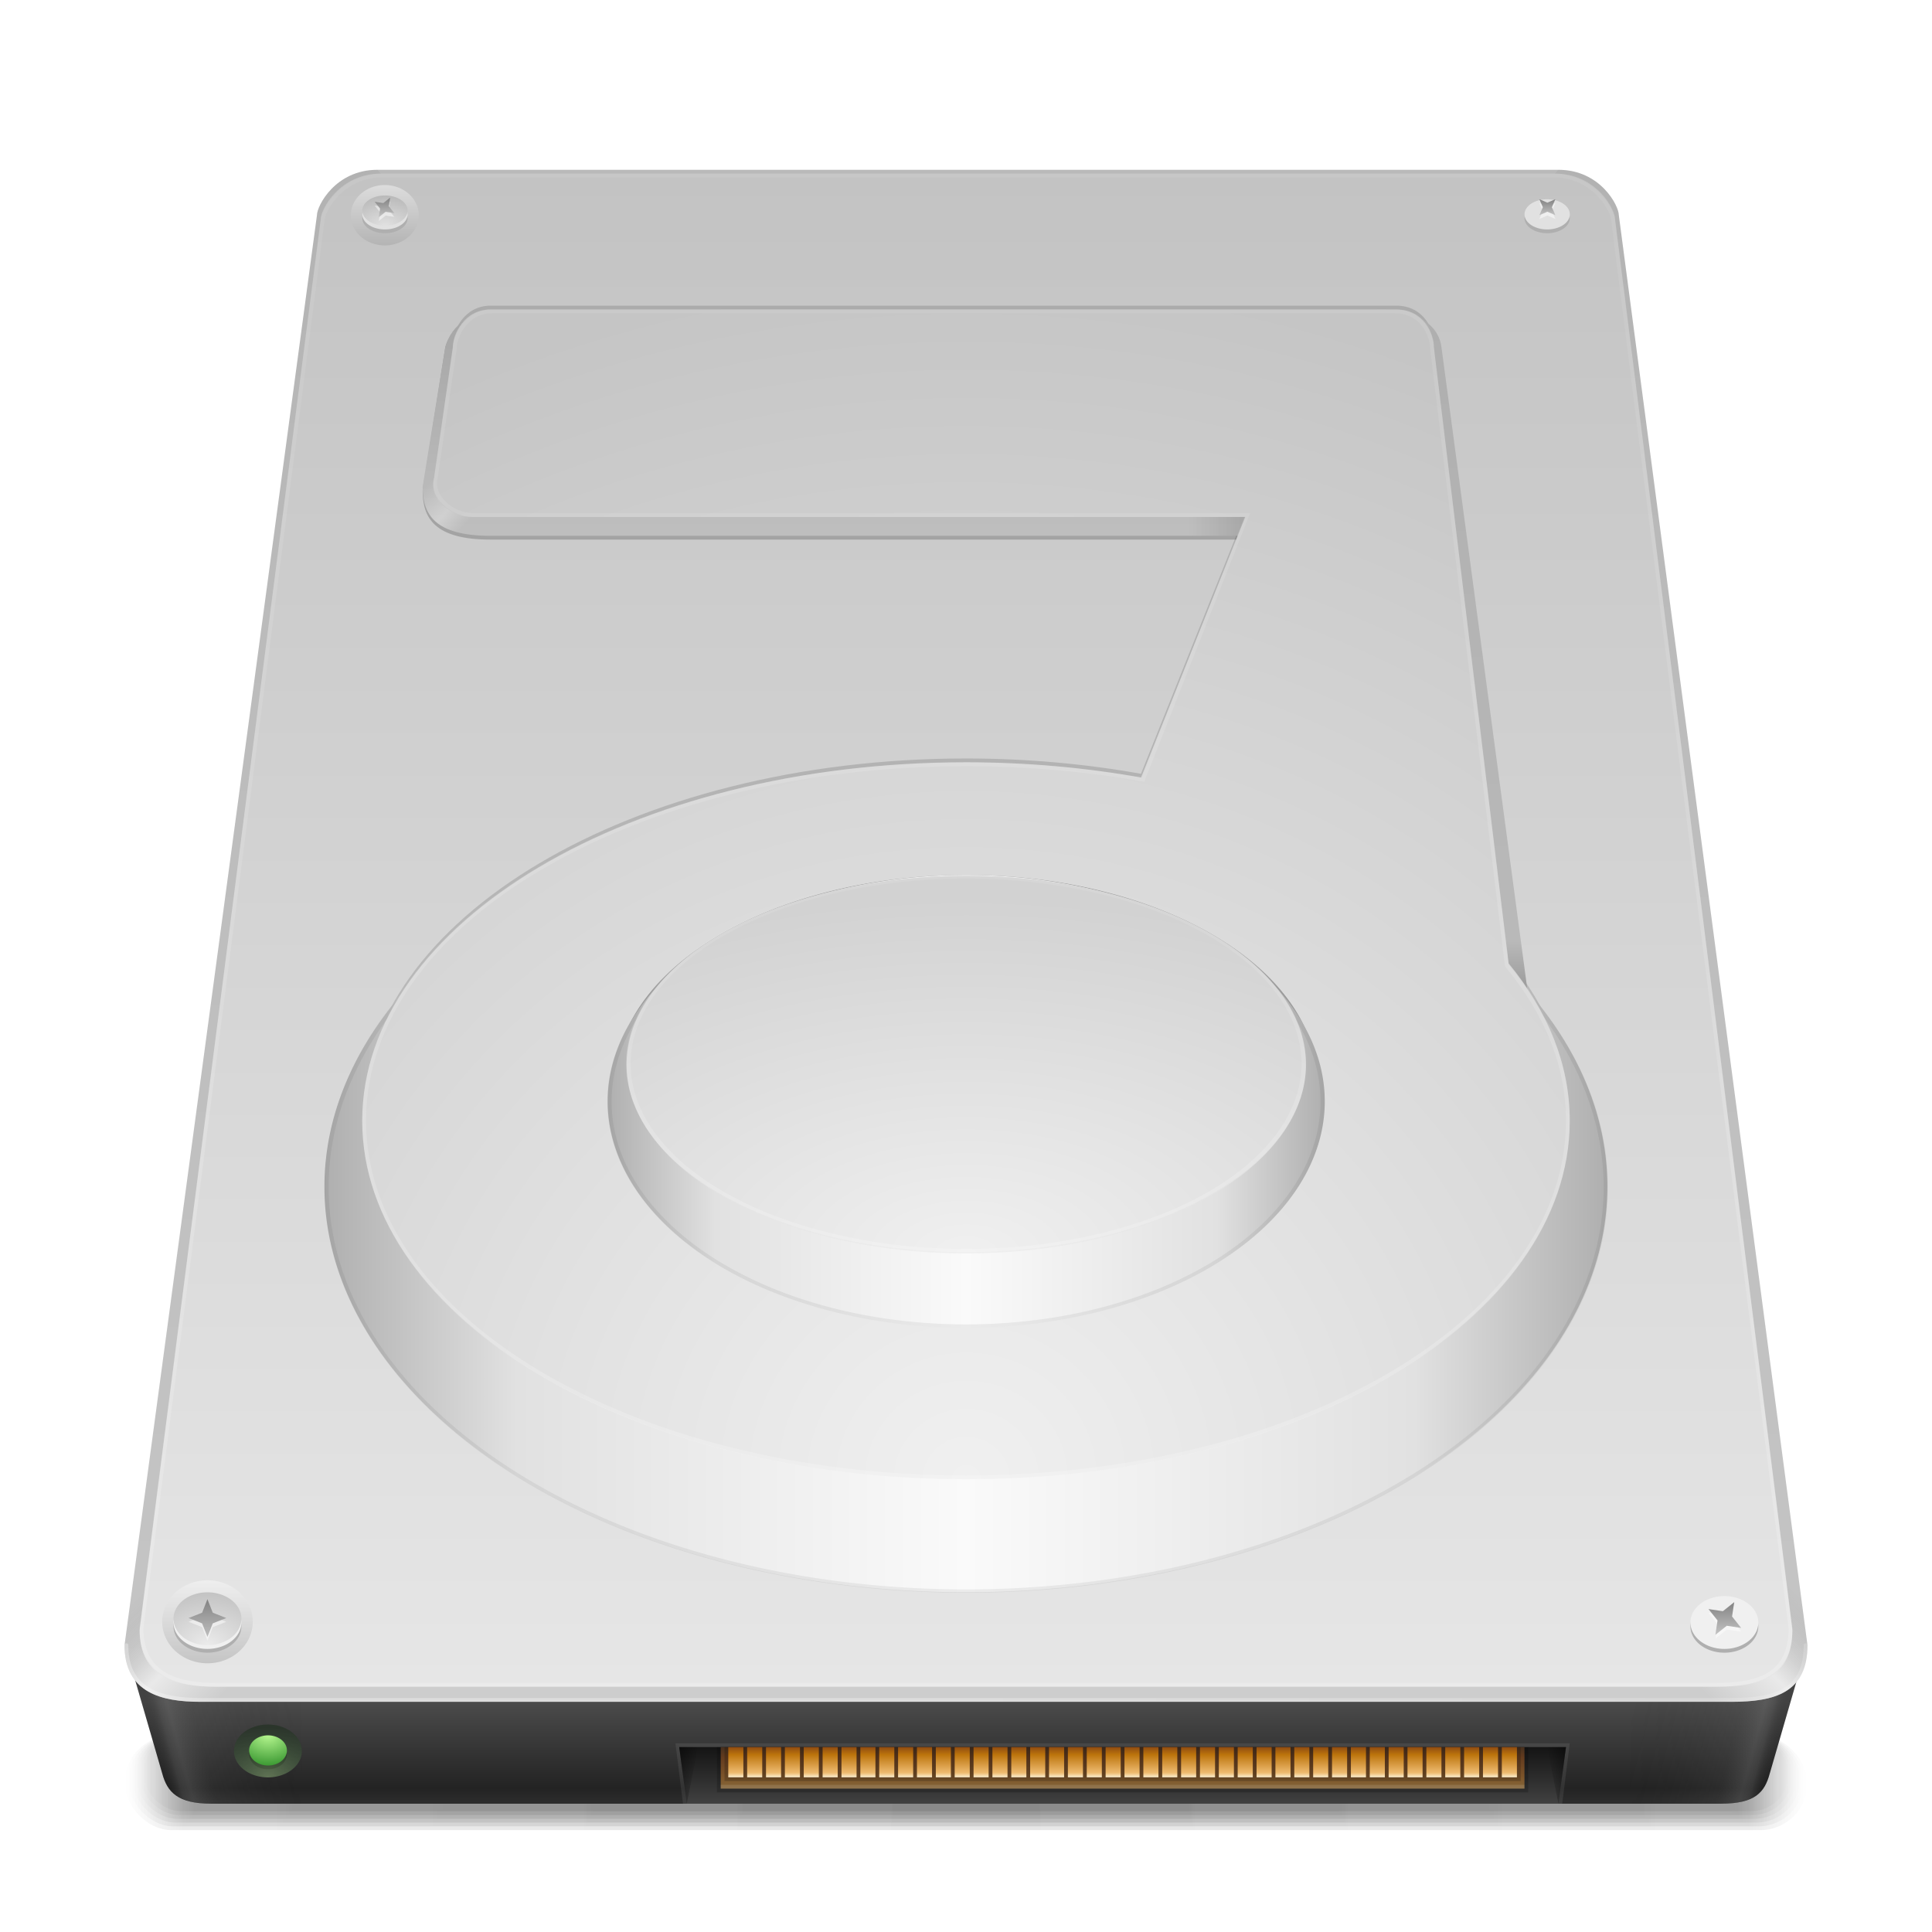 <?xml version="1.0" encoding="UTF-8" standalone="no"?>
<!-- Created with Inkscape (http://www.inkscape.org/) -->
<svg xmlns:rdf="http://www.w3.org/1999/02/22-rdf-syntax-ns#" xmlns="http://www.w3.org/2000/svg" height="512" width="512" version="1.1" xmlns:cc="http://creativecommons.org/ns#" xmlns:xlink="http://www.w3.org/1999/xlink" xmlns:dc="http://purl.org/dc/elements/1.1/">
 <title>Samée - 512px - HDD</title>
 <defs>
  <linearGradient id="top-side-lights-gradient">
   <stop stop-color="#000" stop-opacity="0.039" offset="0"/>
   <stop stop-color="#FFF" stop-opacity="0.176" offset="0.4"/>
   <stop stop-color="#FFF" stop-opacity="0.569" offset="0.55"/>
   <stop stop-color="#FFF" stop-opacity="0" offset="1"/>
  </linearGradient>
  <linearGradient id="top-inlay-back-gradient">
   <stop stop-color="#dcdcdc" offset="0"/>
   <stop stop-color="#b4b4b4" offset="1"/>
  </linearGradient>
  <linearGradient id="top-inlay-gradient">
   <stop stop-color="#EEE" offset="0"/>
   <stop stop-color="#c5c5c5" offset="1"/>
  </linearGradient>
  <linearGradient id="screw-hole-gradient">
   <stop stop-color="#828282" offset="0"/>
   <stop stop-color="#c3c3c3" offset="1"/>
  </linearGradient>
  <linearGradient id="screw-gradient">
   <stop stop-color="#ebebeb" offset="0"/>
   <stop stop-color="#c3c3c3" offset="1"/>
  </linearGradient>
  <linearGradient id="screw-back-gradient">
   <stop stop-color="#e1e1e1" offset="0"/>
   <stop stop-color="#b9b9b9" offset="1"/>
  </linearGradient>
  <linearGradient id="bottom-holes-sides-shadow-gradient">
   <stop stop-color="#000" stop-opacity="0.392" offset="0"/>
   <stop stop-color="#000" stop-opacity="0" offset="1"/>
  </linearGradient>
  <linearGradient id="floor-shadow-gradient">
   <stop stop-color="#000" stop-opacity="0.098" offset="0"/>
   <stop stop-color="#000" stop-opacity="0.078" offset="0.93"/>
   <stop stop-color="#000" stop-opacity="0" offset="1"/>
  </linearGradient>
  <linearGradient id="bottom-side-lights-gradient">
   <stop stop-color="#000" stop-opacity="0.098" offset="0"/>
   <stop stop-color="#555" stop-opacity="0.392" offset="0.1"/>
   <stop stop-color="#7d7d7d" stop-opacity="0.294" offset="0.16"/>
   <stop stop-color="#646464" stop-opacity="0.137" offset="0.3"/>
   <stop stop-color="#000" stop-opacity="0" offset="1"/>
  </linearGradient>
  <filter id="3px-blur-filter" color-interpolation-filters="sRGB">
   <feGaussianBlur stdDeviation="1.4" in="SourceGraphic"/>
  </filter>
  <linearGradient id="linearGradient3622" y2="120" gradientUnits="userSpaceOnUse" x2="64" gradientTransform="matrix(4,0,0,4,0,-2)" y1="113.25" x1="64">
   <stop stop-color="#4b4b4b" offset="0"/>
   <stop stop-color="#232323" offset="0.85"/>
   <stop stop-color="#2d2d2d" offset="1"/>
  </linearGradient>
  <linearGradient id="linearGradient3632" y2="113.25" gradientUnits="userSpaceOnUse" x2="83" gradientTransform="matrix(4,0,0,4,0,-2)" y1="11.75" x1="83">
   <stop stop-color="#b9b9b9" offset="0"/>
   <stop stop-color="#c3c3c3" offset="0.3"/>
   <stop stop-color="#cdcdcd" offset="1"/>
  </linearGradient>
  <linearGradient id="linearGradient3656" y2="112.81" xlink:href="#bottom-side-lights-gradient" gradientUnits="userSpaceOnUse" x2="20.099" gradientTransform="matrix(4,0,0,4,0,-2)" y1="115.53" x1="9.952"/>
  <linearGradient id="linearGradient3686" y2="113.02" xlink:href="#bottom-side-lights-gradient" gradientUnits="userSpaceOnUse" x2="108.18" gradientTransform="matrix(4,0,0,4,0,-2)" y1="115.65" x1="118.01"/>
  <linearGradient id="linearGradient3982" y2="88.5" xlink:href="#floor-shadow-gradient" spreadMethod="reflect" gradientUnits="userSpaceOnUse" x2="474" gradientTransform="matrix(1,0,0,1.333,0,352)" y1="88.5" x1="256"/>
  <linearGradient id="linearGradient3988" y2="88.5" xlink:href="#floor-shadow-gradient" spreadMethod="reflect" gradientUnits="userSpaceOnUse" x2="474" gradientTransform="matrix(1.005,0,0,1.4,-1.174,346.6)" y1="88.5" x1="256"/>
  <linearGradient id="linearGradient3992" y2="88.5" xlink:href="#floor-shadow-gradient" spreadMethod="reflect" gradientUnits="userSpaceOnUse" x2="474" gradientTransform="matrix(1.009,0,0,1.467,-2.349,341.2)" y1="88.5" x1="256"/>
  <linearGradient id="linearGradient3996" y2="88.5" xlink:href="#floor-shadow-gradient" spreadMethod="reflect" gradientUnits="userSpaceOnUse" x2="474" gradientTransform="matrix(1.014,0,0,1.533,-3.523,335.8)" y1="88.5" x1="256"/>
  <linearGradient id="linearGradient4000" y2="88.5" xlink:href="#floor-shadow-gradient" spreadMethod="reflect" gradientUnits="userSpaceOnUse" x2="474" gradientTransform="matrix(1.018,0,0,1.6,-4.697,330.4)" y1="88.5" x1="256"/>
  <linearGradient id="linearGradient4004" y2="88.5" xlink:href="#floor-shadow-gradient" spreadMethod="reflect" gradientUnits="userSpaceOnUse" x2="474" gradientTransform="matrix(1.023,0,0,1.667,-5.872,325)" y1="88.5" x1="256"/>
  <linearGradient id="linearGradient3871" y2="112.25" gradientUnits="userSpaceOnUse" x2="83" gradientTransform="matrix(4,0,0,4,0,-2)" y1="12" x1="83">
   <stop stop-color="#c3c3c3" offset="0"/>
   <stop stop-color="#cdcdcd" offset="0.3"/>
   <stop stop-color="#e6e6e6" offset="1"/>
  </linearGradient>
  <linearGradient id="linearGradient3881" y2="446.5" gradientUnits="userSpaceOnUse" x2="145" y1="46.5" x1="145">
   <stop stop-color="#FFF" stop-opacity="0.059" offset="0"/>
   <stop stop-color="#FFF" stop-opacity="0.196" offset="1"/>
  </linearGradient>
  <linearGradient id="linearGradient3897" y2="443.25" gradientUnits="userSpaceOnUse" x2="479" y1="443.25" x1="253.88">
   <stop stop-color="#FFF" stop-opacity="0.294" offset="0"/>
   <stop stop-color="#FFF" stop-opacity="0.196" offset="0.9"/>
   <stop stop-color="#FFF" stop-opacity="0.176" offset="1"/>
  </linearGradient>
  <linearGradient id="linearGradient3935" y2="478" gradientUnits="userSpaceOnUse" x2="59.404" y1="458.5" x1="59.404">
   <stop stop-color="#2d2d2d" offset="0"/>
   <stop stop-color="#3c3c3c" offset="1"/>
  </linearGradient>
  <radialGradient id="radialGradient3938" gradientUnits="userSpaceOnUse" cy="456.5" cx="68.25" gradientTransform="matrix(2.626,0,0,2.179,-111.002,-536.376)" r="11.75">
   <stop stop-color="#b6f78f" offset="0"/>
   <stop stop-color="#187e18" offset="1"/>
  </radialGradient>
  <radialGradient id="radialGradient3944" gradientUnits="userSpaceOnUse" cy="480" cx="68.25" gradientTransform="matrix(1.865,0,0,1.547,-59.013,-264.687)" r="11.75">
   <stop stop-color="#b6f78f" stop-opacity="0.294" offset="0"/>
   <stop stop-color="#187e18" stop-opacity="0.098" offset="1"/>
  </radialGradient>
  <linearGradient id="linearGradient3159" y2="436.54" xlink:href="#top-inlay-gradient" gradientUnits="userSpaceOnUse" x2="53.143" y1="424.82" x1="53.143"/>
  <radialGradient id="radialGradient3161" xlink:href="#screw-gradient" gradientUnits="userSpaceOnUse" cy="434.65" cx="50.353" gradientTransform="matrix(1.998,0,0,2.677,-50.213,-727.045)" r="4.419"/>
  <linearGradient id="linearGradient3163" y2="424.92" xlink:href="#screw-hole-gradient" gradientUnits="userSpaceOnUse" x2="65.634" y1="410.23" x1="57.154"/>
  <linearGradient id="linearGradient3169" y2="433.58" xlink:href="#screw-hole-gradient" gradientUnits="userSpaceOnUse" x2="63.951" y1="412.05" x1="63.951"/>
  <linearGradient id="linearGradient4006" y2="436.54" xlink:href="#top-inlay-back-gradient" gradientUnits="userSpaceOnUse" x2="53.143" y1="424.82" x1="53.143"/>
  <radialGradient id="radialGradient4008" xlink:href="#screw-back-gradient" gradientUnits="userSpaceOnUse" cy="434.65" cx="50.353" gradientTransform="matrix(1.998,0,0,2.677,-50.213,-727.045)" r="4.419"/>
  <linearGradient id="linearGradient4010" y2="421.93" xlink:href="#screw-hole-gradient" gradientUnits="userSpaceOnUse" x2="63.88" y1="412.05" x1="54"/>
  <linearGradient id="linearGradient4012" y2="424.93" xlink:href="#screw-hole-gradient" gradientUnits="userSpaceOnUse" x2="66.222" y1="410.1" x1="57.657"/>
  <linearGradient id="linearGradient3984" y2="451" xlink:href="#top-side-lights-gradient" gradientUnits="userSpaceOnUse" x2="57" y1="427" x1="33"/>
  <linearGradient id="linearGradient3997" y2="450.5" xlink:href="#top-side-lights-gradient" gradientUnits="userSpaceOnUse" x2="453.75" y1="425.25" x1="479"/>
  <linearGradient id="linearGradient4085" y2="389" spreadMethod="reflect" gradientUnits="userSpaceOnUse" x2="356" y1="389" x1="260.5">
   <stop stop-color="#fafafa" offset="0"/>
   <stop stop-color="#e1e1e1" offset="0.7"/>
   <stop stop-color="#afafaf" offset="1"/>
  </linearGradient>
  <linearGradient id="linearGradient4101" y2="264" gradientUnits="userSpaceOnUse" x2="385" y1="82" x1="385">
   <stop stop-color="#afafaf" offset="0"/>
   <stop stop-color="#b9b9b9" offset="0.92"/>
   <stop stop-color="#969696" offset="1"/>
  </linearGradient>
  <linearGradient id="linearGradient4117" y2="140" gradientUnits="userSpaceOnUse" x2="223.5" y1="82" x1="223.5">
   <stop stop-color="#a5a5a5" offset="0"/>
   <stop stop-color="#bebebe" offset="1"/>
  </linearGradient>
  <linearGradient id="linearGradient4134" y2="392" gradientUnits="userSpaceOnUse" x2="198" y1="82.5" x1="198">
   <stop stop-color="#FFF" stop-opacity="0.078" offset="0"/>
   <stop stop-color="#FFF" stop-opacity="0.196" offset="1"/>
  </linearGradient>
  <radialGradient id="radialGradient4081" gradientUnits="userSpaceOnUse" cy="351" cx="231" gradientTransform="matrix(1.889,0,0,1.519,-205.333,-192)" r="51">
   <stop stop-color="#f0f0f0" offset="0"/>
   <stop stop-color="#d2d2d2" offset="1"/>
  </radialGradient>
  <radialGradient id="radialGradient4083" gradientUnits="userSpaceOnUse" cy="397" cx="256" gradientTransform="matrix(2.065,0,0,2,-272.545,-402.044)" r="160">
   <stop stop-color="#f0f0f0" offset="0"/>
   <stop stop-color="#c5c5c5" offset="1"/>
  </radialGradient>
  <linearGradient id="linearGradient4093" y2="341" spreadMethod="reflect" gradientUnits="userSpaceOnUse" x2="282" y1="341" x1="231">
   <stop stop-color="#fafafa" offset="0"/>
   <stop stop-color="#e1e1e1" offset="0.7"/>
   <stop stop-color="#afafaf" offset="1"/>
  </linearGradient>
  <linearGradient id="linearGradient4108" y2="341.41" gradientUnits="userSpaceOnUse" x2="282.28" y1="258.59" x1="282.28">
   <stop stop-color="#FFF" stop-opacity="0.078" offset="0"/>
   <stop stop-color="#FFF" stop-opacity="0.196" offset="1"/>
  </linearGradient>
  <linearGradient id="linearGradient4159" y2="137" gradientUnits="userSpaceOnUse" x2="315" y1="137" x1="335">
   <stop stop-color="#000" stop-opacity="0.157" offset="0"/>
   <stop stop-color="#000" stop-opacity="0" offset="1"/>
  </linearGradient>
  <linearGradient id="linearGradient4169" y2="142" gradientUnits="userSpaceOnUse" x2="132.45" y1="121.55" x1="112">
   <stop stop-color="#000" stop-opacity="0" offset="0"/>
   <stop stop-color="#FFF" stop-opacity="0" offset="0.2"/>
   <stop stop-color="#FFF" stop-opacity="0.294" offset="0.5"/>
   <stop stop-color="#FFF" stop-opacity="0" offset="0.7"/>
   <stop stop-color="#000" stop-opacity="0" offset="1"/>
  </linearGradient>
  <linearGradient id="linearGradient4243" y2="478" gradientUnits="userSpaceOnUse" x2="377.01" y1="463" x1="377.01">
   <stop stop-color="#141414" offset="0"/>
   <stop stop-color="#414141" offset="1"/>
  </linearGradient>
  <linearGradient id="linearGradient4251" y2="470.5" xlink:href="#bottom-holes-sides-shadow-gradient" gradientUnits="userSpaceOnUse" x2="410" y1="470.5" x1="415"/>
  <linearGradient id="linearGradient4794" y2="470.5" xlink:href="#bottom-holes-sides-shadow-gradient" gradientUnits="userSpaceOnUse" x2="185" y1="470.5" x1="180"/>
  <linearGradient id="linearGradient4848" y2="471" gradientUnits="userSpaceOnUse" x2="195" y1="463" x1="195">
   <stop stop-color="#8f4b11" offset="0"/>
   <stop stop-color="#bc740c" offset="0.25"/>
   <stop stop-color="#eeba70" offset="0.85"/>
   <stop stop-color="#fcefcf" offset="1"/>
  </linearGradient>
  <linearGradient id="linearGradient4860" y2="474" gradientUnits="userSpaceOnUse" x2="272" y1="463" x1="272">
   <stop stop-color="#462f1e" offset="0"/>
   <stop stop-color="#643c1e" offset="0.25"/>
   <stop stop-color="#7f572b" offset="0.75"/>
   <stop stop-color="#84663a" offset="1"/>
  </linearGradient>
 </defs>
 <rect fill-rule="evenodd" rx="12.5" ry="12.5" height="25" filter="url(#3px-blur-filter)" width="446" y="460" x="33" fill="url(#linearGradient4004)"/>
 <rect fill-rule="evenodd" rx="12" ry="12" height="24" filter="url(#3px-blur-filter)" width="444" y="460" x="34" fill="url(#linearGradient4000)"/>
 <rect fill-rule="evenodd" rx="11.5" ry="11.5" height="23" filter="url(#3px-blur-filter)" width="442" y="460" x="35" fill="url(#linearGradient3996)"/>
 <rect fill-rule="evenodd" rx="11" ry="11" height="22" filter="url(#3px-blur-filter)" width="440" y="460" x="36" fill="url(#linearGradient3992)"/>
 <rect fill-rule="evenodd" rx="10.5" ry="10.5" height="21" filter="url(#3px-blur-filter)" width="438" y="460" x="37" fill="url(#linearGradient3988)"/>
 <rect fill-rule="evenodd" rx="10" ry="10" height="20" filter="url(#3px-blur-filter)" width="436" y="460" x="38" fill="url(#linearGradient3982)"/>
 <path filter="url(#noise-filter)" fill="url(#linearGradient3622)" d="M34,439,43,470c1.313,4.9,4.045,8,13,8h400c9.097,0,11.647-2.951,13-8l9-31z"/>
 <path fill="url(#linearGradient3656)" d="M34,439,43,470c1.41,5.262,4.929,8,13,8h24v-39z"/>
 <path fill="url(#linearGradient3686)" d="M432,439,432,478h24c7.506,0,11.38-1.954,13-8l9-31z"/>
 <path fill="url(#linearGradient3632)" d="m33,436c0,12.652,9.979,15,20,15h406c11.123,0,20-2.359,20-15l-50-379c0-2.482-4.888-12-16-12h-313c-11.122,0-16,9.564-16,12z"/>
 <path fill="url(#linearGradient3984)" d="m33,436c0,12.652,9.979,15,20,15h406l-359-406c-11.122,0-16,9.564-16,12z"/>
 <path fill="url(#linearGradient3997)" d="m53,451,406,0c11.123,0,20-2.359,20-15l-50-379c0-2.482-4.888-12-16-12z"/>
 <path stroke-linejoin="round" d="m33.5,436c0,11.675,8.424,14.5,20,14.5h405c12.656,0,20-2.733,20-14.5" stroke="url(#linearGradient3897)" stroke-linecap="round" stroke-miterlimit="4" stroke-dasharray="none" stroke-width="1" fill="none"/>
 <path fill="url(#linearGradient3871)" d="m37,432c0,12.652,9.979,15,20,15h398c11.123,0,20-2.359,20-15l-47-374c0-2.482-4.888-12-16-12h-311c-11.122,0-16,9.564-16,12z"/>
 <path fill="none" d="m37.5,431.5c0,12.652,9.979,15,20,15h397c11.123,0,20-2.359,20-15l-47-373c0-2.482-4.888-12-16-12h-310c-11.122,0-16,9.564-16,12z" stroke="url(#linearGradient3881)"/>
 <path fill-opacity="0.078" fill="#FFF" d="m181,478-2-16,237,0-2,16z"/>
 <path fill="url(#linearGradient4243)" d="m182,478-2-15,235,0-2,15z"/>
 <path fill="url(#linearGradient4251)" d="m410,463,5,0-2,15z"/>
 <path fill="url(#linearGradient4794)" d="m182,478-2-15,5,0z"/>
 <rect fill-rule="evenodd" fill-opacity="0.196" rx="0" ry="0" height="12" width="215" y="463" x="190" fill="#000"/>
 <rect fill-rule="evenodd" rx="0" ry="0" height="11" width="213" y="463" x="191" fill="url(#linearGradient4860)"/>
 <path stroke-linejoin="miter" d="m191,473.5,213,0" stroke-opacity="0.098" stroke="#FFF" stroke-linecap="butt" stroke-width="1px" fill="none"/>
 <rect fill-rule="evenodd" fill-opacity="0.196" rx="0" ry="0" height="9" width="211" y="463" x="192" fill="#000"/>
 <rect id="rect4261" fill-rule="evenodd" rx="0" ry="0" height="8" width="4" y="463" x="193" fill="url(#linearGradient4848)"/>
 <use xlink:href="#rect4261" transform="translate(5,0)" height="512" width="512" y="0" x="0"/>
 <use xlink:href="#rect4261" transform="translate(10,0)" height="512" width="512" y="0" x="0"/>
 <use xlink:href="#rect4261" transform="translate(15,0)" height="512" width="512" y="0" x="0"/>
 <use xlink:href="#rect4261" transform="translate(20,0)" height="512" width="512" y="0" x="0"/>
 <use xlink:href="#rect4261" transform="translate(25,0)" height="512" width="512" y="0" x="0"/>
 <use xlink:href="#rect4261" transform="translate(30,0)" height="512" width="512" y="0" x="0"/>
 <use xlink:href="#rect4261" transform="translate(35,0)" height="512" width="512" y="0" x="0"/>
 <use xlink:href="#rect4261" transform="translate(40,0)" height="512" width="512" y="0" x="0"/>
 <use xlink:href="#rect4261" transform="translate(45,0)" height="512" width="512" y="0" x="0"/>
 <use xlink:href="#rect4261" transform="translate(50,0)" height="512" width="512" y="0" x="0"/>
 <use xlink:href="#rect4261" transform="translate(55,0)" height="512" width="512" y="0" x="0"/>
 <use xlink:href="#rect4261" transform="translate(60,0)" height="512" width="512" y="0" x="0"/>
 <use xlink:href="#rect4261" transform="translate(65,0)" height="512" width="512" y="0" x="0"/>
 <use xlink:href="#rect4261" transform="translate(70,0)" height="512" width="512" y="0" x="0"/>
 <use xlink:href="#rect4261" transform="translate(75,0)" height="512" width="512" y="0" x="0"/>
 <use xlink:href="#rect4261" transform="translate(80,0)" height="512" width="512" y="0" x="0"/>
 <use xlink:href="#rect4261" transform="translate(85,0)" height="512" width="512" y="0" x="0"/>
 <use xlink:href="#rect4261" transform="translate(90,0)" height="512" width="512" y="0" x="0"/>
 <use xlink:href="#rect4261" transform="translate(95,0)" height="512" width="512" y="0" x="0"/>
 <use xlink:href="#rect4261" transform="translate(100,0)" height="512" width="512" y="0" x="0"/>
 <use xlink:href="#rect4261" transform="translate(105,0)" height="512" width="512" y="0" x="0"/>
 <use xlink:href="#rect4261" transform="translate(110,0)" height="512" width="512" y="0" x="0"/>
 <use xlink:href="#rect4261" transform="translate(115,0)" height="512" width="512" y="0" x="0"/>
 <use xlink:href="#rect4261" transform="translate(120,0)" height="512" width="512" y="0" x="0"/>
 <use xlink:href="#rect4261" transform="translate(125,0)" height="512" width="512" y="0" x="0"/>
 <use xlink:href="#rect4261" transform="translate(130,0)" height="512" width="512" y="0" x="0"/>
 <use xlink:href="#rect4261" transform="translate(135,0)" height="512" width="512" y="0" x="0"/>
 <use xlink:href="#rect4261" transform="translate(140,0)" height="512" width="512" y="0" x="0"/>
 <use xlink:href="#rect4261" transform="translate(145,0)" height="512" width="512" y="0" x="0"/>
 <use xlink:href="#rect4261" transform="translate(150,0)" height="512" width="512" y="0" x="0"/>
 <use xlink:href="#rect4261" transform="translate(155,0)" height="512" width="512" y="0" x="0"/>
 <use xlink:href="#rect4261" transform="translate(160,0)" height="512" width="512" y="0" x="0"/>
 <use xlink:href="#rect4261" transform="translate(165,0)" height="512" width="512" y="0" x="0"/>
 <use xlink:href="#rect4261" transform="translate(170,0)" height="512" width="512" y="0" x="0"/>
 <use xlink:href="#rect4261" transform="translate(175,0)" height="512" width="512" y="0" x="0"/>
 <use xlink:href="#rect4261" transform="translate(180,0)" height="512" width="512" y="0" x="0"/>
 <use xlink:href="#rect4261" transform="translate(185,0)" height="512" width="512" y="0" x="0"/>
 <use xlink:href="#rect4261" transform="translate(190,0)" height="512" width="512" y="0" x="0"/>
 <use xlink:href="#rect4261" transform="translate(195,0)" height="512" width="512" y="0" x="0"/>
 <use xlink:href="#rect4261" transform="translate(200,0)" height="512" width="512" y="0" x="0"/>
 <use xlink:href="#rect4261" transform="translate(205,0)" height="512" width="512" y="0" x="0"/>
 <path d="m120,91-5,35c-1.355,5.056,4.249,10,10,10h205l-27.625,69.062c-14.68-2.63-30.26-4.06-46.38-4.06-88.366,0-160,42.533-160,95s71.634,95,160,95,160-42.533,160-95c0-14.953-5.822-29.103-16.188-41.688l-19.81-163.31c0-3.654-2.67-10-10-10h-240c-7.001,0-10,6.684-10,10z" fill-opacity="0.137" filter="url(#3px-blur-filter)" fill="#000"/>
 <path fill="url(#linearGradient4101)" d="M405,264,382,92c-0.786-5.977-6.57-10-17-10l25,170z"/>
 <path d="m356,312a95.5,77,0,1,1,-191,0,95.5,77,0,1,1,191,0z" fill-rule="evenodd" transform="matrix(1.78,0,0,1.396,-207.717,-121.084)" fill="url(#linearGradient4085)"/>
 <path d="m356,312a95.5,77,0,1,1,-191,0,95.5,77,0,1,1,191,0z" stroke-opacity="0.059" transform="matrix(1.775,0,0,1.39,-206.353,-119.058)" stroke="#000" stroke-dasharray="none" stroke-miterlimit="4" stroke-width="0.637" fill="none"/>
 <path d="m135,87c-9.917,0-15.386-1.023-17,5l-6,38c0,7.318,3.202,13,18,13h205v-10z" fill-opacity="0.196" filter="url(#3px-blur-filter)" fill="#000"/>
 <path fill="url(#linearGradient4117)" d="m135,82c-9.917,0-15.386,3.977-17,10l-6,37c0,7.318,3.202,13,18,13h205v-10z"/>
 <path fill="url(#linearGradient4159)" d="m315,132,0,10,20,0,0-10z"/>
 <path fill="url(#linearGradient4169)" d="m135,82c-9.917,0-15.386,3.977-17,10l-6,37c0,7.318,3.202,13,18,13h20v-10z"/>
 <path fill="url(#radialGradient4083)" d="m120,92-5,35c-1.355,5.056,4.249,10,10,10h205l-27.625,69.062c-14.68-2.63-30.26-4.06-46.38-4.06-88.366,0-160,42.533-160,95s71.634,95,160,95,160-42.533,160-95c0-14.953-5.822-29.103-16.188-41.688l-19.81-163.31c0-3.654-2.67-10-10-10h-240c-7.001,0-10,6.684-10,10z"/>
 <path fill="none" d="m120.5,92.5-5,34c-1.355,5.056,4.249,10,10,10h205.05l-27.625,70.112c-14.676-2.634-30.802-4.062-46.926-4.062-88.366,0-159.5,41.983-159.5,94.45s71.134,94.5,159.5,94.5,159.5-42.033,159.5-94.5c0-14.953-5.822-28.553-16.188-41.138l-19.8-163.36c0-3.654-2.67-10-10-10h-239c-7.001,0-10,6.684-10,10z" stroke="url(#linearGradient4134)"/>
 <path d="m282,300a51,41,0,1,1,-102,0,51,41,0,1,1,102,0z" fill-rule="evenodd" fill-opacity="0.294" transform="matrix(1.824,0,0,1.341,-165.235,-115.439)" filter="url(#3px-blur-filter)" fill="#000"/>
 <path d="m282,300a51,41,0,1,1,-102,0,51,41,0,1,1,102,0z" fill-rule="evenodd" transform="matrix(1.863,0,0,1.463,-174.294,-147.024)" fill="url(#linearGradient4093)"/>
 <path d="m282,300a51,41,0,1,1,-102,0,51,41,0,1,1,102,0z" stroke-opacity="0.059" transform="matrix(1.853,0,0,1.451,-172.029,-143.366)" stroke="#000" stroke-dasharray="none" stroke-miterlimit="4" stroke-width="0.61" fill="none"/>
 <path d="m282,300a51,41,0,1,1,-102,0,51,41,0,1,1,102,0z" fill-rule="evenodd" transform="matrix(1.765,0,0,1.22,-151.647,-83.854)" fill="url(#radialGradient4081)"/>
 <path d="m282,300a51,41,0,1,1,-102,0,51,41,0,1,1,102,0z" transform="matrix(1.755,0,0,1.207,-149.382,-80.195)" stroke="url(#linearGradient4108)" stroke-dasharray="none" stroke-miterlimit="4" stroke-width="0.687" fill="none"/>
 <path d="m80,468.25a11.75,9.75,0,1,1,-23.5,0,11.75,9.75,0,1,1,23.5,0z" fill-rule="evenodd" transform="matrix(0.766,0,0,0.718,18.723,127.82)" fill="url(#linearGradient3935)"/>
 <path d="m80,468.25a11.75,9.75,0,1,1,-23.5,0,11.75,9.75,0,1,1,23.5,0z" fill-rule="evenodd" fill-opacity="0.294" transform="matrix(0.426,0,0,0.41,41.957,272.897)" fill="#000"/>
 <path d="m80,468.25a11.75,9.75,0,1,1,-23.5,0,11.75,9.75,0,1,1,23.5,0z" fill-rule="evenodd" transform="matrix(0.766,0,0,0.718,18.723,127.82)" fill="url(#radialGradient3944)"/>
 <path d="m80,468.25a11.75,9.75,0,1,1,-23.5,0,11.75,9.75,0,1,1,23.5,0z" fill-rule="evenodd" transform="matrix(0.426,0,0,0.41,41.957,271.897)" fill="url(#radialGradient3938)"/>
 <path d="m54.801,430.59a4.419,5.922,0,1,1,-8.839,0,4.419,5.922,0,1,1,8.839,0z" fill-rule="evenodd" transform="matrix(2.715,0,0,1.857,-81.8,-369.818)" fill="url(#linearGradient3159)"/>
 <path d="m54.801,430.59a4.419,5.922,0,1,1,-8.839,0,4.419,5.922,0,1,1,8.839,0z" fill-rule="evenodd" transform="matrix(2.036,0,0,1.182,-47.6,-77.975)" fill="#afafaf"/>
 <path d="m54.801,430.59a4.419,5.922,0,1,1,-8.839,0,4.419,5.922,0,1,1,8.839,0z" fill-rule="evenodd" transform="matrix(2.036,0,0,1.182,-47.6,-78.975)" fill="#f0f0f0"/>
 <path d="m54.801,430.59a4.419,5.922,0,1,1,-8.839,0,4.419,5.922,0,1,1,8.839,0z" fill-rule="evenodd" transform="matrix(2.036,0,0,1.182,-47.6,-79.975)" fill="url(#radialGradient3161)"/>
 <path d="m54,431.95-2.814-7.136-7.136-2.814,7.136-2.814,2.814-7.136,2.814,7.136,7.136,2.814-7.136,2.814z" fill-rule="evenodd" fill-opacity="0.49" transform="matrix(0.502,0,0,0.502,27.866,217.951)" fill="#FFF"/>
 <path d="m54,431.95-2.814-7.136-7.136-2.814,7.136-2.814,2.814-7.136,2.814,7.136,7.136,2.814-7.136,2.814z" fill-rule="evenodd" transform="matrix(0.502,0,0,0.502,27.866,216.951)" fill="url(#linearGradient3169)"/>
 <path d="m54.801,430.59a4.419,5.922,0,1,1,-8.839,0,4.419,5.922,0,1,1,8.839,0z" fill-rule="evenodd" transform="matrix(2.715,0,0,1.857,320.2,-369.818)" fill="url(#linearGradient3159)"/>
 <path d="m54.801,430.59a4.419,5.922,0,1,1,-8.839,0,4.419,5.922,0,1,1,8.839,0z" fill-rule="evenodd" transform="matrix(2.036,0,0,1.182,354.4,-77.975)" fill="#afafaf"/>
 <path d="m54.801,430.59a4.419,5.922,0,1,1,-8.839,0,4.419,5.922,0,1,1,8.839,0z" fill-rule="evenodd" transform="matrix(2.036,0,0,1.182,354.4,-78.975)" fill="#f0f0f0"/>
 <path d="m54.801,430.59a4.419,5.922,0,1,1,-8.839,0,4.419,5.922,0,1,1,8.839,0z" fill-rule="evenodd" transform="matrix(2.036,0,0,1.182,354.4,-79.975)" fill="url(#radialGradient3161)"/>
 <path d="m54,431.95-2.814-7.136-7.136-2.814,7.136-2.814,2.814-7.136,2.814,7.136,7.136,2.814-7.136,2.814z" fill-rule="evenodd" fill-opacity="0.49" transform="matrix(0.435,0.251,-0.251,0.435,539.526,232.793)" fill="#FFF"/>
 <path d="m54,431.95-2.814-7.136-7.136-2.814,7.136-2.814,2.814-7.136,2.814,7.136,7.136,2.814-7.136,2.814z" fill-rule="evenodd" transform="matrix(0.435,0.251,-0.251,0.435,539.526,231.793)" fill="url(#linearGradient3163)"/>
 <path d="m54.801,430.59a4.419,5.922,0,1,1,-8.839,0,4.419,5.922,0,1,1,8.839,0z" fill-rule="evenodd" transform="matrix(2.036,0,0,1.351,-0.6,-524.686)" fill="url(#linearGradient4006)"/>
 <path d="m54.801,430.59a4.419,5.922,0,1,1,-8.839,0,4.419,5.922,0,1,1,8.839,0z" fill-rule="evenodd" transform="matrix(1.358,0,0,0.675,33.6,-232.843)" fill="#afafaf"/>
 <path d="m54.801,430.59a4.419,5.922,0,1,1,-8.839,0,4.419,5.922,0,1,1,8.839,0z" fill-rule="evenodd" transform="matrix(1.358,0,0,0.675,33.6,-233.843)" fill="#e1e1e1"/>
 <path d="m54.801,430.59a4.419,5.922,0,1,1,-8.839,0,4.419,5.922,0,1,1,8.839,0z" fill-rule="evenodd" transform="matrix(1.358,0,0,0.675,33.6,-234.843)" fill="url(#radialGradient4008)"/>
 <path d="m54,431.95-2.814-7.136-7.136-2.814,7.136-2.814,2.814-7.136,2.814,7.136,7.136,2.814-7.136,2.814z" fill-rule="evenodd" fill-opacity="0.49" transform="matrix(0.261,0.151,-0.151,0.261,151.515,-62.324)" fill="#FFF"/>
 <path d="m54,431.95-2.814-7.136-7.136-2.814,7.136-2.814,2.814-7.136,2.814,7.136,7.136,2.814-7.136,2.814z" fill-rule="evenodd" transform="matrix(0.261,0.151,-0.151,0.261,151.515,-63.324)" fill="url(#linearGradient4012)"/>
 <path d="m54.801,430.59a4.419,5.922,0,1,1,-8.839,0,4.419,5.922,0,1,1,8.839,0z" fill-rule="evenodd" transform="matrix(2.036,0,0,1.351,307.4,-524.686)" fill="url(#linearGradient4006)"/>
 <path d="m54.801,430.59a4.419,5.922,0,1,1,-8.839,0,4.419,5.922,0,1,1,8.839,0z" fill-rule="evenodd" transform="matrix(1.358,0,0,0.675,341.6,-232.843)" fill="#afafaf"/>
 <path d="m54.801,430.59a4.419,5.922,0,1,1,-8.839,0,4.419,5.922,0,1,1,8.839,0z" fill-rule="evenodd" transform="matrix(1.358,0,0,0.675,341.6,-233.843)" fill="#e1e1e1"/>
 <path d="m54.801,430.59a4.419,5.922,0,1,1,-8.839,0,4.419,5.922,0,1,1,8.839,0z" fill-rule="evenodd" transform="matrix(1.358,0,0,0.675,341.6,-234.843)" fill="url(#radialGradient4008)"/>
 <path d="m54,431.95-2.814-7.136-7.136-2.814,7.136-2.814,2.814-7.136,2.814,7.136,7.136,2.814-7.136,2.814z" fill-rule="evenodd" fill-opacity="0.49" transform="matrix(0.213,0.213,-0.213,0.213,488.453,-45.477)" fill="#FFF"/>
 <path d="m54,431.95-2.814-7.136-7.136-2.814,7.136-2.814,2.814-7.136,2.814,7.136,7.136,2.814-7.136,2.814z" fill-rule="evenodd" transform="matrix(0.213,0.213,-0.213,0.213,488.453,-46.477)" fill="url(#linearGradient4010)"/>
</svg>
